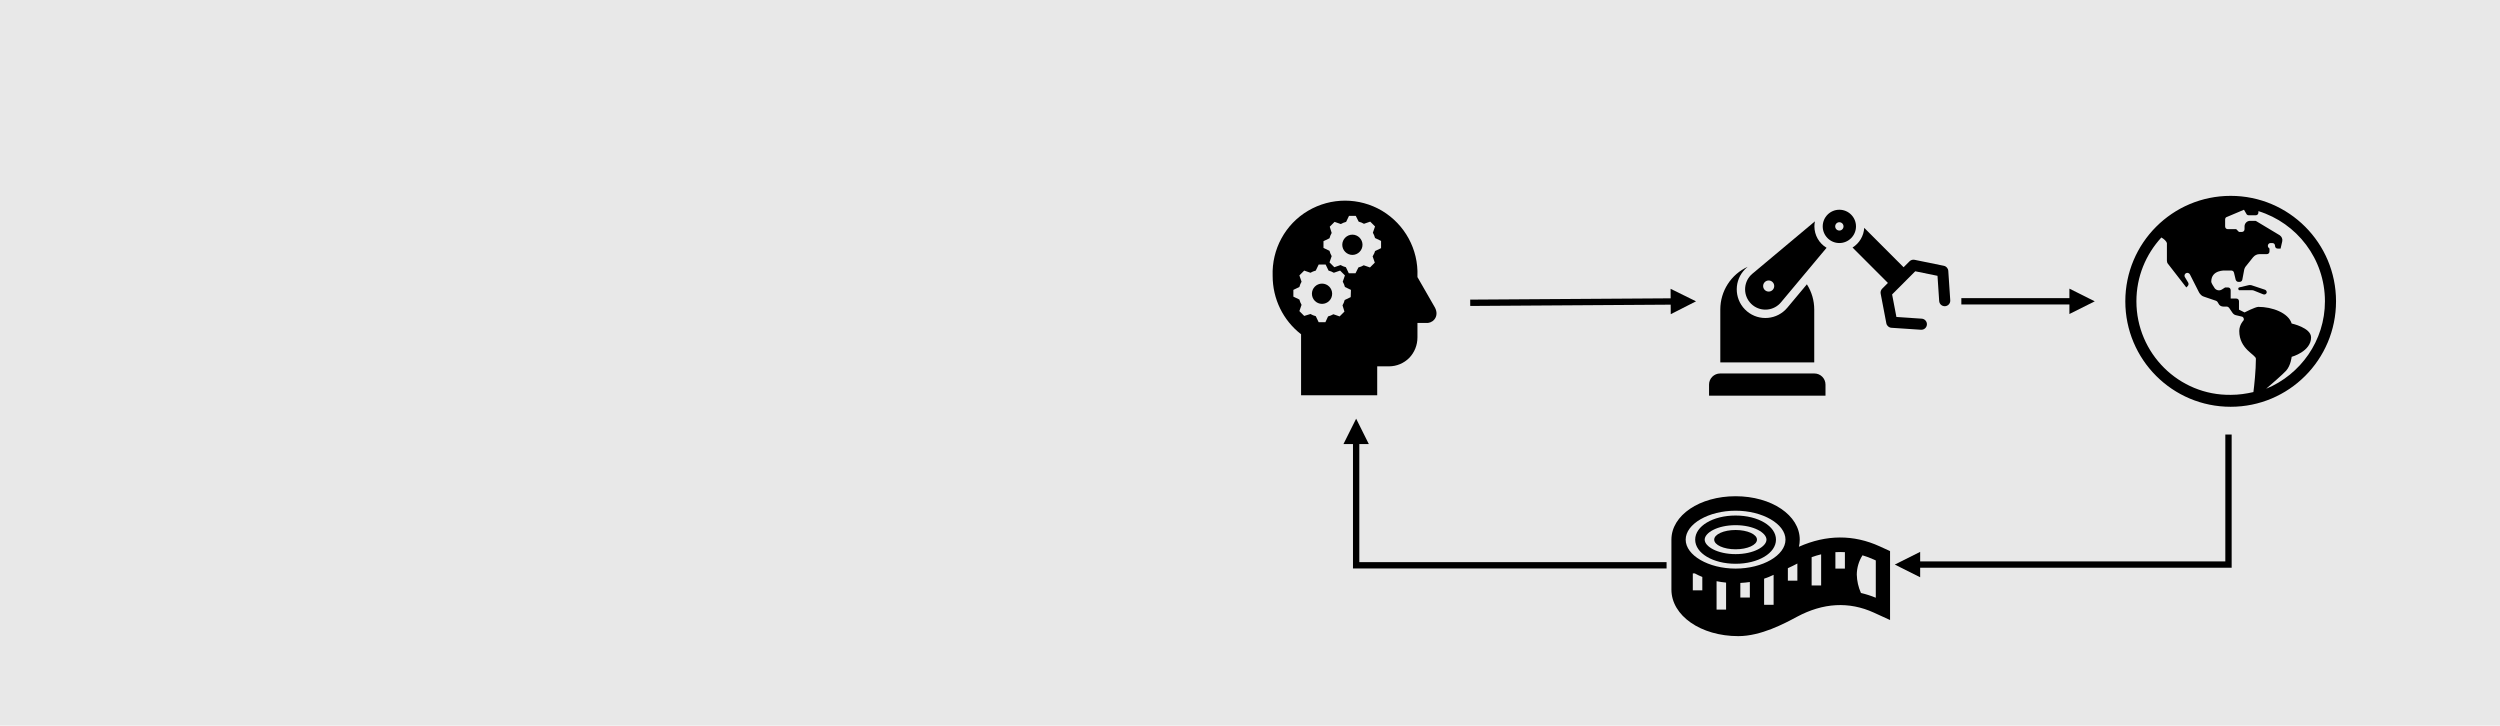 <svg width="789" height="229" xmlns="http://www.w3.org/2000/svg" xmlns:xlink="http://www.w3.org/1999/xlink" overflow="hidden"><defs><clipPath id="clip0"><rect x="0" y="0" width="789" height="229"/></clipPath></defs><g clip-path="url(#clip0)"><rect x="0" y="0" width="789" height="229.237" fill="#E8E8E8"/><g><g><g><path d="M35.816 14.98C34.067 14.98 32.622 16.425 32.622 18.174 32.622 19.923 34.067 21.368 35.816 21.368 37.565 21.368 39.009 19.923 39.009 18.174 39.009 16.425 37.565 14.98 35.816 14.98Z" transform="matrix(1 0 0 1.001 391 59.061)"/><path d="M29.428 33.61C29.428 35.374 27.998 36.804 26.234 36.804 24.471 36.804 23.041 35.374 23.041 33.61 23.041 31.846 24.471 30.417 26.234 30.417 27.998 30.417 29.428 31.846 29.428 33.61Z" transform="matrix(1 0 0 1.001 391 59.061)"/><path d="M44.865 19.238 42.964 20.151C42.811 20.759 42.507 21.292 42.203 21.824L42.888 23.801 41.367 25.322 39.39 24.637C38.857 24.942 38.325 25.17 37.717 25.322L36.804 27.147 34.675 27.147 33.763 25.246C33.154 25.094 32.622 24.866 32.09 24.561L30.113 25.246 28.592 23.725 29.276 21.748C28.972 21.216 28.744 20.683 28.592 20.075L26.691 19.163 26.691 17.033 28.592 16.121C28.744 15.512 28.972 14.98 29.276 14.448L28.668 12.471 30.189 10.95 32.166 11.634C32.698 11.33 33.23 11.102 33.839 10.95L34.751 9.049 36.88 9.049 37.793 10.874C38.401 11.026 38.933 11.254 39.466 11.558L41.443 10.874 42.964 12.395 42.279 14.372C42.583 14.904 42.811 15.437 42.964 16.045L44.865 16.957 44.865 19.238ZM35.283 34.675 33.382 35.587C33.23 36.196 33.002 36.728 32.698 37.26L33.306 39.237 31.785 40.758 29.808 40.074C29.276 40.378 28.744 40.606 28.135 40.758L27.299 42.583 25.17 42.583 24.257 40.682C23.649 40.53 23.117 40.302 22.584 39.998L20.607 40.606 19.087 39.085 19.771 37.108C19.467 36.576 19.238 36.044 19.087 35.435L17.185 34.523 17.185 32.394 19.087 31.481C19.238 30.873 19.467 30.341 19.771 29.808L19.087 27.831 20.607 26.31 22.584 26.995C23.117 26.691 23.649 26.462 24.257 26.31L25.17 24.409 27.375 24.409 28.288 26.31C28.896 26.462 29.428 26.691 29.96 26.995L31.938 26.31 33.458 27.831 32.774 29.808C33.078 30.341 33.306 30.873 33.458 31.481L35.359 32.394 35.283 34.675 35.283 34.675ZM61.594 37.489 56.347 28.363 56.347 27.983C56.651 19.619 52.393 11.787 45.169 7.452 37.945 3.194 29.048 3.194 21.824 7.452 14.6 11.71 10.342 19.619 10.646 27.983 10.646 35.207 13.916 41.975 19.619 46.385L19.619 65.624 43.648 65.624 43.648 56.499 47.374 56.499C49.807 56.499 52.089 55.51 53.761 53.837 55.434 52.089 56.347 49.807 56.347 47.374L56.347 42.811 59.693 42.811C61.67 42.583 63.419 40.302 61.594 37.489Z" transform="matrix(1 0 0 1.001 391 59.061)"/></g></g></g><g><g><g><path d="M21.75 35.25C28.899 35.25 34.5 31.955 34.5 27.75 34.5 23.545 28.899 20.25 21.75 20.25 14.601 20.25 9 23.545 9 27.75 9 31.955 14.601 35.25 21.75 35.25ZM21.75 23.25C27.496 23.25 31.5 25.622 31.5 27.75 31.5 29.878 27.496 32.25 21.75 32.25 16.004 32.25 12 29.878 12 27.75 12 25.622 16.004 23.25 21.75 23.25Z" transform="matrix(1 0 0 1.015 526 142.147)"/><path d="M28.5 27.75C28.5 29.407 25.478 30.75 21.75 30.75 18.022 30.75 15 29.407 15 27.75 15 26.093 18.022 24.75 21.75 24.75 25.478 24.75 28.5 26.093 28.5 27.75Z" transform="matrix(1 0 0 1.015 526 142.147)"/><path d="M67.247 29.841C58.964 26.111 50.396 26.166 41.738 29.958 41.911 29.235 41.999 28.494 42 27.75 42 20.18 33.106 14.25 21.75 14.25 10.394 14.25 1.5 20.18 1.5 27.75L1.5 43.27C1.5 51.39 10.777 57.75 22.619 57.75 29.744 57.75 37.141 53.842 41.114 51.742 49.406 47.359 57.578 46.922 65.399 50.444L70.5 52.742 70.5 31.306ZM45.75 33.198C46.734 32.851 47.735 32.556 48.75 32.315L48.75 42 45.75 42ZM8.25 38.25 8.886 38.25C9.651 38.664 10.441 39.031 11.25 39.351L11.25 43.5 8.25 43.5ZM23.25 41.211C24.275 41.161 25.275 41.066 26.25 40.925L26.25 45.75 23.25 45.75ZM30.75 39.889C31.776 39.558 32.779 39.157 33.75 38.689L33.75 48 30.75 48ZM38.25 36.622C39.326 36.145 40.296 35.674 41.114 35.242 41.159 35.218 41.204 35.197 41.25 35.173L41.25 40.5 38.25 40.5ZM18.75 49.5 15.75 49.5 15.75 40.669C16.742 40.866 17.743 41.012 18.75 41.108ZM53.25 36.75 53.25 31.644C54.249 31.583 55.251 31.583 56.25 31.644L56.25 36.75ZM21.75 18.75C30.287 18.75 37.5 22.875 37.5 27.75 37.5 32.625 30.287 36.75 21.75 36.75 13.213 36.75 6 32.629 6 27.75 6 22.871 13.213 18.75 21.75 18.75ZM66 45.809C64.48 45.195 62.914 44.702 61.316 44.332 60.496 42.526 60.048 40.574 60 38.591 60.029 36.472 60.653 34.403 61.8 32.62 63.029 32.978 64.232 33.42 65.4 33.944L66 34.214Z" transform="matrix(1 0 0 1.015 526 142.147)"/></g></g></g><g><g><g><path d="M79.877 32.394C79.823 31.61 79.252 30.957 78.481 30.8L69.229 28.911C68.654 28.792 68.057 28.971 67.643 29.388L65.774 31.256 53.349 18.831C53.199 21.377 51.825 23.692 49.661 25.043L60.824 36.206 59.019 38.012C58.609 38.422 58.428 39.008 58.538 39.578L60.327 48.926C60.477 49.708 61.135 50.29 61.929 50.343L71.209 50.962C71.249 50.962 71.288 50.966 71.327 50.966 72.294 50.998 73.103 50.24 73.135 49.273 73.166 48.307 72.409 47.498 71.442 47.466L63.509 46.941 62.149 39.832 69.452 32.528 76.475 33.959 77.005 41.907C77.07 42.872 77.904 43.603 78.869 43.538 79.834 43.474 80.564 42.639 80.5 41.675Z" transform="matrix(1 0 0 1.001 535 53.055)"/><path d="M37.573 44.573C37.574 41.761 36.77 39.007 35.255 36.636L29.081 44.013C25.887 47.842 20.192 48.357 16.363 45.162 12.534 41.967 12.019 36.273 15.214 32.443 15.561 32.027 15.946 31.642 16.363 31.294L16.59 31.104C11.315 33.511 7.93 38.775 7.928 44.573L7.928 61.25 37.573 61.25Z" transform="matrix(1 0 0 1.001 535 53.055)"/><path d="M37.625 18.375C37.625 17.842 37.679 17.311 37.786 16.79L18.045 33.307C15.334 35.579 14.977 39.618 17.249 42.33 19.521 45.041 23.561 45.398 26.272 43.126 26.56 42.884 26.827 42.618 27.068 42.33L41.465 25.125C39.087 23.706 37.63 21.143 37.625 18.375ZM24.433 38.418C23.749 39.101 22.641 39.102 21.958 38.418 21.274 37.735 21.274 36.627 21.957 35.943 22.641 35.26 23.749 35.26 24.432 35.943 24.432 35.943 24.433 35.943 24.433 35.943 25.116 36.627 25.116 37.734 24.433 38.418Z" transform="matrix(1 0 0 1.001 535 53.055)"/><path d="M37.625 64.75 7.875 64.75C5.942 64.75 4.375 66.317 4.375 68.25L4.375 71.75 41.125 71.75 41.125 68.25C41.125 66.317 39.558 64.75 37.625 64.75Z" transform="matrix(1 0 0 1.001 535 53.055)"/><path d="M45.5 13.125C42.6 13.125 40.25 15.476 40.25 18.375 40.25 21.274 42.6 23.625 45.5 23.625 48.4 23.625 50.75 21.274 50.75 18.375 50.75 15.476 48.4 13.125 45.5 13.125ZM45.5 19.688C44.775 19.688 44.188 19.1 44.188 18.375 44.188 17.65 44.775 17.062 45.5 17.062 46.225 17.062 46.812 17.65 46.812 18.375 46.812 19.1 46.225 19.688 45.5 19.688Z" transform="matrix(1 0 0 1.001 535 53.055)"/></g></g></g><path d="M0.006-1 64.603-0.583 64.59 1.418-0.006 1ZM63.288-3.592 71.266 0.461 63.237 4.411Z" transform="matrix(1 0 0 -1.001 464 95.56)"/><g><g><g><path d="M42 8.75C23.625 8.75 8.75 23.625 8.75 42 8.75 60.375 23.625 75.25 42 75.25 60.375 75.25 75.25 60.375 75.25 42 75.25 23.625 60.375 8.75 42 8.75ZM12.25 42C12.25 34.212 15.225 27.212 20.125 21.875 20.913 22.312 21.7 23.012 21.875 23.625L21.875 29.137C21.875 29.488 21.962 29.925 22.225 30.188L28 37.625 28.438 37.188C28.7 36.925 28.788 36.487 28.613 36.138L27.562 34.388C27.125 33.688 27.825 32.812 28.613 33.075 28.875 33.163 29.05 33.337 29.137 33.513L32.025 39.2C32.375 39.812 32.9 40.337 33.513 40.513L37.362 41.825C37.625 41.913 37.8 42.087 37.888 42.263L38.15 42.7C38.413 43.312 39.025 43.663 39.725 43.663L40.775 43.663C41.038 43.663 41.3 43.837 41.475 44.013L42.612 45.675C42.875 46.025 43.225 46.288 43.663 46.375L45.5 46.812C46.025 46.9 46.288 47.513 46.112 47.95 46.112 47.95 44.712 49.35 44.712 51.362 44.712 57.138 49.962 58.8 49.962 60.112 49.962 63.7 49.438 68.688 49.175 70.612 46.9 71.138 44.538 71.487 42.087 71.487 25.637 71.75 12.25 58.362 12.25 42ZM53.2 69.562C55.125 67.9 58.362 65.1 59.5 63.875 60.987 62.212 61.25 59.5 61.25 59.5 61.25 59.5 67.375 57.837 67.375 53.375 67.375 50.312 61.25 49 61.25 49 60.2 45.587 55.038 43.75 50.75 43.75 49.788 43.75 46.375 45.5 46.375 45.5L44.625 44.625 44.625 42C44.625 41.475 44.275 41.125 43.75 41.125L42 41.125 42 38.5C42 37.975 41.65 37.625 41.125 37.625L40.25 37.625 39.288 38.237C38.413 38.85 37.188 38.5 36.75 37.538 36.75 37.538 35.875 36.312 35.875 35.788 35.875 32.025 40.25 32.288 40.25 32.288L42.175 32.288C42.612 32.288 42.962 32.55 43.05 32.987L43.575 35.175C43.663 35.525 44.013 35.875 44.45 35.875L44.8 35.875C45.237 35.875 45.587 35.612 45.675 35.175L46.288 31.938C46.375 31.675 46.462 31.413 46.638 31.15L49.087 28.087C49.612 27.475 50.312 27.125 51.1 27.125L53.375 27.125C53.9 27.125 54.25 26.775 54.25 26.25L54.25 25.375 53.987 25.113C53.462 24.587 53.812 23.625 54.6 23.625L55.125 23.625C55.65 23.625 56 23.975 56 24.5 56 25.025 56.35 25.375 56.875 25.375L57.75 25.375 58.275 23.1C58.45 22.312 58.1 21.613 57.487 21.175L50.05 16.712C49.962 16.625 49.788 16.625 49.612 16.625L48.125 16.625C47.163 16.625 46.375 17.413 46.375 18.375L46.375 19.25C46.375 19.775 46.025 20.125 45.5 20.125L44.625 20.125 43.75 19.25 41.125 19.25C40.6 19.25 40.25 18.9 40.25 18.375L40.25 16.188C40.25 15.925 40.337 15.662 40.6 15.488L46.2 13.125 47.075 14.613C47.25 14.787 47.425 14.875 47.688 14.875L49.875 14.875C50.4 14.875 50.75 14.525 50.75 14L50.75 13.562C62.913 17.325 71.75 28.613 71.75 42 71.75 54.425 64.05 65.1 53.2 69.562Z" transform="matrix(1 0 0 1.001 662 53.055)"/><path d="M52.763 38.325 48.562 36.925C48.212 36.837 47.95 36.837 47.6 36.925L44.625 37.625C44.362 37.8 44.275 38.15 44.625 38.5L48.65 38.5C48.913 38.5 49.087 38.5 49.263 38.587L52.325 39.812C52.85 39.987 53.375 39.638 53.375 39.112 53.375 38.763 53.112 38.413 52.763 38.325Z" transform="matrix(1 0 0 1.001 662 53.055)"/></g></g></g><path d="M2.49537e-06-1 35.439-1 35.439 1.001-2.49537e-06 1ZM34.105-4.002 42.108 0 34.105 4.002Z" transform="matrix(1 0 0 -1.001 619 95.098)"/><path d="M525.97 179.408 427 179.408 427 138.813 429 138.813 429 178.407 428 177.405 525.97 177.405ZM423.998 140.148 428 132.137 432.002 140.148Z"/><path d="M704.311 137.142 704.311 179.179 604.669 179.179 604.669 177.176 703.311 177.176 702.311 178.177 702.311 137.142ZM606.003 182.183 598 178.177 606.003 174.172Z"/></g></svg>